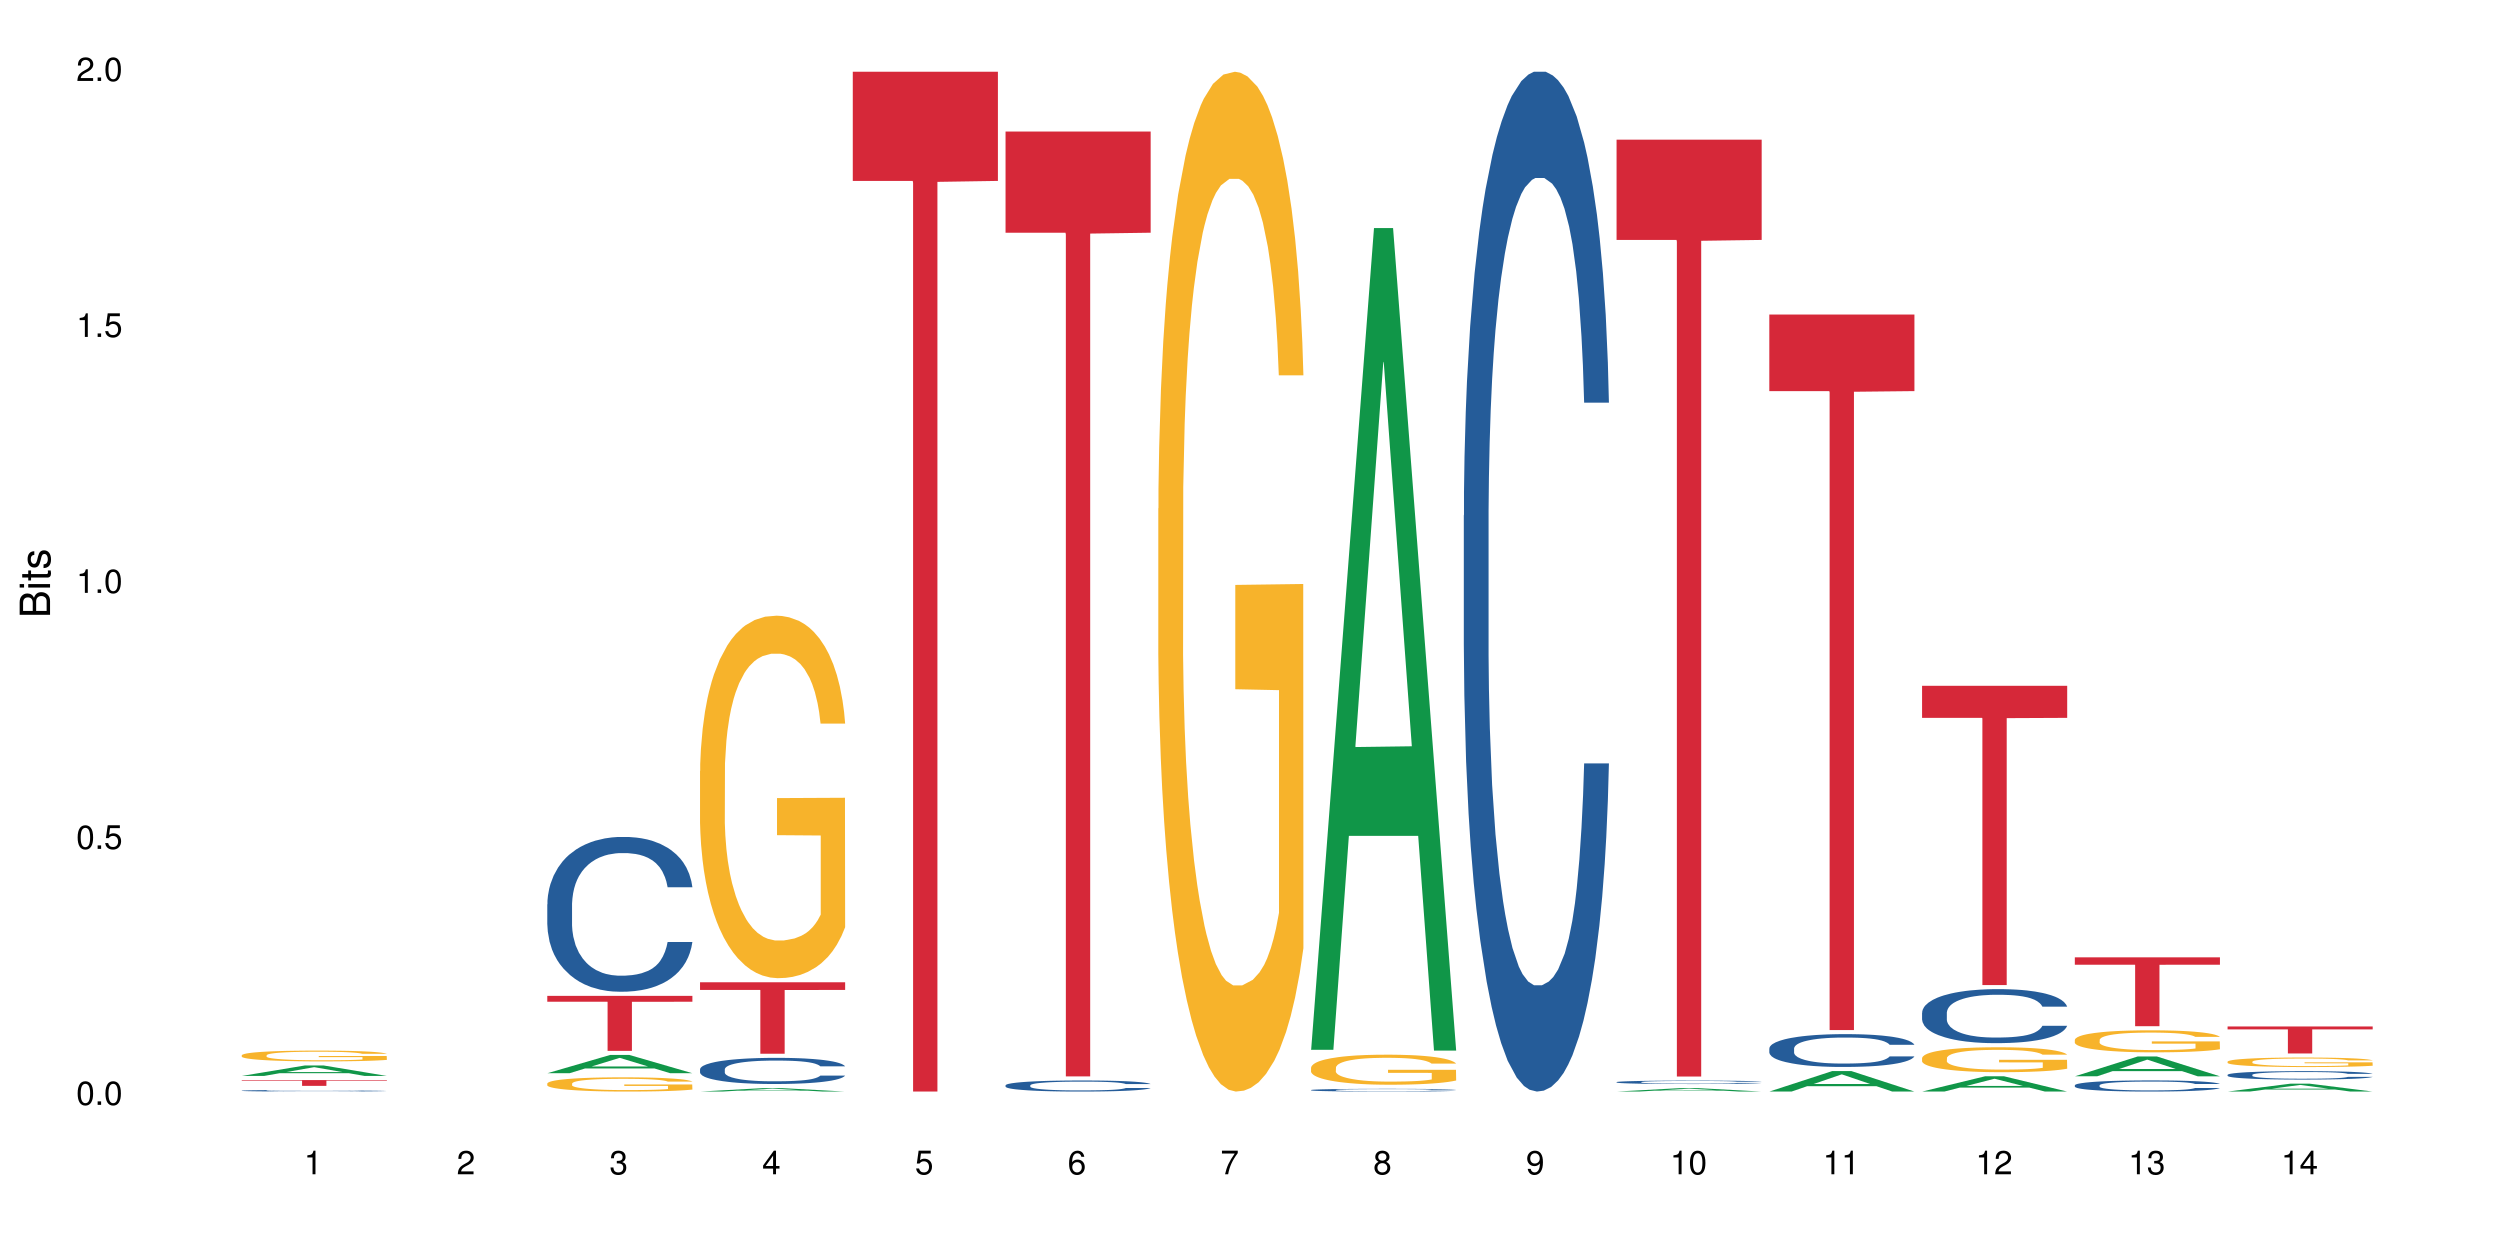 <?xml version="1.0" encoding="UTF-8"?>
<svg xmlns="http://www.w3.org/2000/svg" xmlns:xlink="http://www.w3.org/1999/xlink" width="720pt" height="360pt" viewBox="0 0 720 360" version="1.1">
<defs>
<g>
<symbol overflow="visible" id="glyph0-0">
<path style="stroke:none;" d=""/>
</symbol>
<symbol overflow="visible" id="glyph0-1">
<path style="stroke:none;" d="M 2.641 -6.797 C 2 -6.797 1.422 -6.531 1.078 -6.047 C 0.641 -5.453 0.406 -4.547 0.406 -3.297 C 0.406 -1 1.188 0.219 2.641 0.219 C 4.078 0.219 4.859 -1 4.859 -3.234 C 4.859 -4.562 4.656 -5.438 4.203 -6.047 C 3.844 -6.531 3.281 -6.797 2.641 -6.797 Z M 2.641 -6.047 C 3.547 -6.047 4 -5.125 4 -3.312 C 4 -1.375 3.562 -0.484 2.625 -0.484 C 1.734 -0.484 1.281 -1.422 1.281 -3.281 C 1.281 -5.141 1.734 -6.047 2.641 -6.047 Z M 2.641 -6.047 "/>
</symbol>
<symbol overflow="visible" id="glyph0-2">
<path style="stroke:none;" d="M 1.828 -1 L 0.828 -1 L 0.828 0 L 1.828 0 Z M 1.828 -1 "/>
</symbol>
<symbol overflow="visible" id="glyph0-3">
<path style="stroke:none;" d="M 4.562 -6.797 L 1.062 -6.797 L 0.547 -3.094 L 1.328 -3.094 C 1.719 -3.562 2.047 -3.734 2.578 -3.734 C 3.484 -3.734 4.062 -3.109 4.062 -2.094 C 4.062 -1.125 3.484 -0.531 2.578 -0.531 C 1.828 -0.531 1.375 -0.906 1.188 -1.672 L 0.328 -1.672 C 0.453 -1.109 0.547 -0.844 0.75 -0.594 C 1.125 -0.078 1.828 0.219 2.594 0.219 C 3.969 0.219 4.922 -0.781 4.922 -2.219 C 4.922 -3.562 4.031 -4.484 2.719 -4.484 C 2.25 -4.484 1.859 -4.359 1.469 -4.062 L 1.734 -5.969 L 4.562 -5.969 Z M 4.562 -6.797 "/>
</symbol>
<symbol overflow="visible" id="glyph0-4">
<path style="stroke:none;" d="M 2.484 -4.844 L 2.484 0 L 3.328 0 L 3.328 -6.797 L 2.766 -6.797 C 2.469 -5.75 2.281 -5.609 0.984 -5.453 L 0.984 -4.844 Z M 2.484 -4.844 "/>
</symbol>
<symbol overflow="visible" id="glyph0-5">
<path style="stroke:none;" d="M 4.859 -0.828 L 1.281 -0.828 C 1.359 -1.391 1.672 -1.75 2.5 -2.234 L 3.469 -2.75 C 4.406 -3.266 4.906 -3.969 4.906 -4.812 C 4.906 -5.375 4.672 -5.906 4.266 -6.266 C 3.859 -6.625 3.375 -6.797 2.719 -6.797 C 1.859 -6.797 1.219 -6.5 0.844 -5.922 C 0.609 -5.562 0.5 -5.125 0.484 -4.438 L 1.328 -4.438 C 1.359 -4.906 1.406 -5.188 1.531 -5.406 C 1.75 -5.812 2.188 -6.062 2.703 -6.062 C 3.469 -6.062 4.031 -5.516 4.031 -4.781 C 4.031 -4.25 3.719 -3.797 3.125 -3.438 L 2.234 -2.938 C 0.812 -2.141 0.406 -1.5 0.328 0 L 4.859 0 Z M 4.859 -0.828 "/>
</symbol>
<symbol overflow="visible" id="glyph0-6">
<path style="stroke:none;" d="M 2.125 -3.125 L 2.578 -3.125 C 3.516 -3.125 3.984 -2.703 3.984 -1.891 C 3.984 -1.031 3.469 -0.531 2.578 -0.531 C 1.656 -0.531 1.203 -0.984 1.156 -1.969 L 0.312 -1.969 C 0.344 -1.422 0.438 -1.078 0.609 -0.766 C 0.953 -0.109 1.625 0.219 2.547 0.219 C 3.953 0.219 4.859 -0.609 4.859 -1.906 C 4.859 -2.766 4.516 -3.25 3.703 -3.516 C 4.344 -3.766 4.656 -4.25 4.656 -4.938 C 4.656 -6.109 3.875 -6.797 2.578 -6.797 C 1.203 -6.797 0.484 -6.047 0.453 -4.609 L 1.297 -4.609 C 1.312 -5.016 1.344 -5.25 1.453 -5.453 C 1.641 -5.828 2.062 -6.062 2.594 -6.062 C 3.344 -6.062 3.797 -5.625 3.797 -4.906 C 3.797 -4.422 3.609 -4.141 3.25 -3.984 C 3.016 -3.891 2.719 -3.844 2.125 -3.844 Z M 2.125 -3.125 "/>
</symbol>
<symbol overflow="visible" id="glyph0-7">
<path style="stroke:none;" d="M 3.141 -1.625 L 3.141 0 L 3.984 0 L 3.984 -1.625 L 4.984 -1.625 L 4.984 -2.391 L 3.984 -2.391 L 3.984 -6.797 L 3.359 -6.797 L 0.266 -2.516 L 0.266 -1.625 Z M 3.141 -2.391 L 1 -2.391 L 3.141 -5.359 Z M 3.141 -2.391 "/>
</symbol>
<symbol overflow="visible" id="glyph0-8">
<path style="stroke:none;" d="M 4.781 -5.031 C 4.609 -6.141 3.891 -6.797 2.844 -6.797 C 2.094 -6.797 1.422 -6.438 1.031 -5.828 C 0.609 -5.172 0.406 -4.344 0.406 -3.094 C 0.406 -1.953 0.578 -1.234 0.984 -0.625 C 1.359 -0.078 1.953 0.219 2.703 0.219 C 3.984 0.219 4.922 -0.734 4.922 -2.078 C 4.922 -3.344 4.062 -4.234 2.844 -4.234 C 2.172 -4.234 1.641 -3.969 1.281 -3.469 C 1.281 -5.125 1.828 -6.047 2.797 -6.047 C 3.391 -6.047 3.797 -5.672 3.938 -5.031 Z M 2.734 -3.484 C 3.547 -3.484 4.062 -2.922 4.062 -2 C 4.062 -1.156 3.484 -0.531 2.703 -0.531 C 1.922 -0.531 1.328 -1.188 1.328 -2.047 C 1.328 -2.891 1.906 -3.484 2.734 -3.484 Z M 2.734 -3.484 "/>
</symbol>
<symbol overflow="visible" id="glyph0-9">
<path style="stroke:none;" d="M 4.984 -6.797 L 0.438 -6.797 L 0.438 -5.969 L 4.109 -5.969 C 2.5 -3.656 1.828 -2.234 1.328 0 L 2.219 0 C 2.594 -2.172 3.453 -4.047 4.984 -6.094 Z M 4.984 -6.797 "/>
</symbol>
<symbol overflow="visible" id="glyph0-10">
<path style="stroke:none;" d="M 3.75 -3.578 C 4.453 -4 4.688 -4.344 4.688 -4.984 C 4.688 -6.047 3.844 -6.797 2.641 -6.797 C 1.438 -6.797 0.594 -6.047 0.594 -4.984 C 0.594 -4.359 0.828 -4.016 1.516 -3.578 C 0.734 -3.203 0.359 -2.641 0.359 -1.891 C 0.359 -0.641 1.297 0.219 2.641 0.219 C 3.984 0.219 4.922 -0.641 4.922 -1.875 C 4.922 -2.641 4.531 -3.203 3.75 -3.578 Z M 2.641 -6.047 C 3.359 -6.047 3.812 -5.625 3.812 -4.969 C 3.812 -4.344 3.344 -3.922 2.641 -3.922 C 1.922 -3.922 1.453 -4.344 1.453 -4.984 C 1.453 -5.625 1.922 -6.047 2.641 -6.047 Z M 2.641 -3.203 C 3.484 -3.203 4.062 -2.672 4.062 -1.875 C 4.062 -1.062 3.484 -0.531 2.625 -0.531 C 1.797 -0.531 1.219 -1.078 1.219 -1.875 C 1.219 -2.672 1.797 -3.203 2.641 -3.203 Z M 2.641 -3.203 "/>
</symbol>
<symbol overflow="visible" id="glyph0-11">
<path style="stroke:none;" d="M 0.516 -1.547 C 0.672 -0.438 1.406 0.219 2.438 0.219 C 3.188 0.219 3.859 -0.141 4.266 -0.75 C 4.688 -1.406 4.891 -2.25 4.891 -3.484 C 4.891 -4.625 4.703 -5.359 4.312 -5.953 C 3.938 -6.5 3.344 -6.797 2.594 -6.797 C 1.297 -6.797 0.359 -5.844 0.359 -4.516 C 0.359 -3.25 1.234 -2.344 2.453 -2.344 C 3.094 -2.344 3.562 -2.578 4.016 -3.109 C 4 -1.453 3.469 -0.531 2.5 -0.531 C 1.906 -0.531 1.484 -0.906 1.359 -1.547 Z M 2.578 -6.062 C 3.375 -6.062 3.969 -5.406 3.969 -4.531 C 3.969 -3.688 3.375 -3.094 2.547 -3.094 C 1.734 -3.094 1.234 -3.672 1.234 -4.578 C 1.234 -5.438 1.797 -6.062 2.578 -6.062 Z M 2.578 -6.062 "/>
</symbol>
<symbol overflow="visible" id="glyph1-0">
<path style="stroke:none;" d=""/>
</symbol>
<symbol overflow="visible" id="glyph1-1">
<path style="stroke:none;" d="M 0 -0.953 L 0 -4.891 C 0 -5.719 -0.234 -6.344 -0.734 -6.797 C -1.188 -7.234 -1.812 -7.469 -2.5 -7.469 C -3.547 -7.469 -4.188 -7 -4.625 -5.875 C -4.984 -6.672 -5.641 -7.094 -6.531 -7.094 C -7.156 -7.094 -7.734 -6.859 -8.141 -6.391 C -8.562 -5.938 -8.75 -5.344 -8.75 -4.5 L -8.75 -0.953 Z M -4.984 -2.062 L -7.766 -2.062 L -7.766 -4.219 C -7.766 -4.844 -7.688 -5.203 -7.453 -5.5 C -7.219 -5.812 -6.859 -5.969 -6.375 -5.969 C -5.906 -5.969 -5.531 -5.812 -5.297 -5.5 C -5.062 -5.203 -4.984 -4.844 -4.984 -4.219 Z M -0.984 -2.062 L -4 -2.062 L -4 -4.781 C -4 -5.328 -3.859 -5.688 -3.578 -5.953 C -3.297 -6.219 -2.922 -6.359 -2.484 -6.359 C -2.062 -6.359 -1.688 -6.219 -1.406 -5.953 C -1.109 -5.688 -0.984 -5.328 -0.984 -4.781 Z M -0.984 -2.062 "/>
</symbol>
<symbol overflow="visible" id="glyph1-2">
<path style="stroke:none;" d="M -6.281 -1.797 L -6.281 -0.797 L 0 -0.797 L 0 -1.797 Z M -8.75 -1.797 L -8.75 -0.797 L -7.484 -0.797 L -7.484 -1.797 Z M -8.75 -1.797 "/>
</symbol>
<symbol overflow="visible" id="glyph1-3">
<path style="stroke:none;" d="M -6.281 -3.047 L -6.281 -2.016 L -8.016 -2.016 L -8.016 -1.016 L -6.281 -1.016 L -6.281 -0.172 L -5.469 -0.172 L -5.469 -1.016 L -0.719 -1.016 C -0.078 -1.016 0.281 -1.453 0.281 -2.234 C 0.281 -2.469 0.25 -2.719 0.188 -3.047 L -0.641 -3.047 C -0.609 -2.922 -0.594 -2.766 -0.594 -2.562 C -0.594 -2.141 -0.719 -2.016 -1.156 -2.016 L -5.469 -2.016 L -5.469 -3.047 Z M -6.281 -3.047 "/>
</symbol>
<symbol overflow="visible" id="glyph1-4">
<path style="stroke:none;" d="M -4.531 -5.25 C -5.766 -5.25 -6.469 -4.422 -6.469 -2.969 C -6.469 -1.516 -5.719 -0.562 -4.547 -0.562 C -3.562 -0.562 -3.094 -1.062 -2.734 -2.562 L -2.516 -3.484 C -2.344 -4.188 -2.094 -4.469 -1.625 -4.469 C -1.047 -4.469 -0.641 -3.875 -0.641 -3 C -0.641 -2.453 -0.797 -2 -1.062 -1.75 C -1.25 -1.594 -1.422 -1.531 -1.875 -1.469 L -1.875 -0.406 C -0.422 -0.453 0.281 -1.266 0.281 -2.922 C 0.281 -4.5 -0.5 -5.516 -1.719 -5.516 C -2.656 -5.516 -3.172 -4.984 -3.469 -3.734 L -3.703 -2.766 C -3.891 -1.953 -4.156 -1.609 -4.594 -1.609 C -5.172 -1.609 -5.547 -2.125 -5.547 -2.938 C -5.547 -3.75 -5.203 -4.172 -4.531 -4.203 Z M -4.531 -5.25 "/>
</symbol>
</g>
</defs>
<g id="surface122166">
<rect x="0" y="0" width="720" height="360" style="fill:rgb(100%,100%,100%);fill-opacity:1;stroke:none;"/>
<path style=" stroke:none;fill-rule:nonzero;fill:rgb(6.275%,58.824%,28.235%);fill-opacity:1;" d="M 69.629 309.871 L 69.676 309.867 L 87.758 306.863 L 93.25 306.863 L 111.422 309.875 L 105.039 309.875 L 100.484 309.086 L 80.523 309.086 L 76.059 309.871 L 69.629 309.871 L 82.445 308.762 L 98.652 308.762 L 90.57 307.355 L 90.48 307.352 L 90.391 307.359 L 82.398 308.762 L 82.445 308.762 Z M 69.629 309.871 "/>
<path style=" stroke:none;fill-rule:nonzero;fill:rgb(14.51%,36.078%,60%);fill-opacity:1;" d="M 69.629 314.113 L 69.68 314.113 L 69.68 314.102 L 69.832 314.086 L 70.191 314.066 L 70.547 314.055 L 71.465 314.027 L 72.738 314.004 L 74.062 313.988 L 75.031 313.977 L 75.898 313.969 L 77.887 313.953 L 79.16 313.945 L 80.535 313.938 L 82.219 313.93 L 83.441 313.926 L 86.195 313.918 L 88.234 313.918 L 89.812 313.914 L 93.227 313.914 L 95.266 313.918 L 96.746 313.918 L 98.375 313.922 L 99.75 313.926 L 102.148 313.934 L 104.289 313.945 L 105.258 313.953 L 106.785 313.965 L 107.957 313.98 L 108.773 313.988 L 109.691 314.004 L 110.504 314.023 L 111.117 314.047 L 111.422 314.062 L 104.289 314.062 L 103.93 314.047 L 103.523 314.035 L 102.758 314.016 L 101.992 314.004 L 100.922 313.992 L 99.957 313.984 L 98.629 313.977 L 97.457 313.973 L 96.234 313.969 L 95.062 313.965 L 92.82 313.961 L 90.219 313.961 L 89.254 313.965 L 87.266 313.965 L 86.195 313.969 L 84.664 313.977 L 83.594 313.98 L 82.32 313.988 L 81.453 313.996 L 80.383 314.008 L 79.617 314.016 L 78.754 314.031 L 78.242 314.039 L 77.785 314.051 L 77.375 314.066 L 77.07 314.082 L 76.867 314.098 L 76.766 314.109 L 76.766 314.176 L 76.867 314.191 L 77.121 314.207 L 77.785 314.234 L 78.754 314.254 L 79.875 314.273 L 80.945 314.285 L 81.555 314.293 L 82.371 314.297 L 83.645 314.305 L 85.48 314.316 L 86.551 314.316 L 88.184 314.32 L 89.863 314.324 L 92.105 314.324 L 94.094 314.32 L 95.418 314.32 L 96.797 314.316 L 98.68 314.309 L 99.852 314.301 L 100.871 314.293 L 101.637 314.285 L 102.148 314.281 L 102.91 314.266 L 103.523 314.254 L 103.98 314.238 L 104.289 314.223 L 111.422 314.223 L 111.117 314.242 L 110.66 314.258 L 110.199 314.27 L 109.484 314.285 L 108.672 314.297 L 107.5 314.312 L 106.531 314.32 L 105.258 314.332 L 104.082 314.34 L 102.809 314.348 L 100.922 314.355 L 99.699 314.359 L 98.375 314.363 L 96.797 314.367 L 94.809 314.367 L 92.668 314.371 L 88.539 314.371 L 86.957 314.367 L 84.867 314.363 L 82.27 314.355 L 80.383 314.348 L 78.906 314.34 L 77.633 314.332 L 76.203 314.32 L 74.371 314.305 L 73.25 314.289 L 72.484 314.277 L 71.617 314.262 L 71.004 314.246 L 70.293 314.223 L 69.781 314.195 L 69.629 314.172 Z M 69.629 314.113 "/>
<path style=" stroke:none;fill-rule:nonzero;fill:rgb(96.863%,70.196%,16.863%);fill-opacity:1;" d="M 69.629 303.902 L 69.68 303.902 L 69.68 303.844 L 69.883 303.715 L 70.395 303.539 L 71.055 303.395 L 71.77 303.281 L 72.23 303.223 L 72.992 303.137 L 73.656 303.074 L 75.336 302.945 L 77.477 302.828 L 78.652 302.773 L 79.977 302.727 L 81.863 302.672 L 82.727 302.652 L 85.379 302.609 L 88.387 302.578 L 91.699 302.57 L 93.227 302.574 L 95.316 302.586 L 98.172 302.617 L 99.801 302.645 L 101.078 302.672 L 102.402 302.711 L 104.031 302.766 L 105.562 302.836 L 106.785 302.902 L 108.008 302.988 L 109.027 303.078 L 109.895 303.18 L 110.66 303.297 L 111.117 303.398 L 111.422 303.496 L 104.34 303.496 L 103.93 303.398 L 103.473 303.32 L 102.707 303.227 L 101.941 303.16 L 101.18 303.105 L 99.75 303.031 L 98.527 302.984 L 97 302.945 L 95.52 302.922 L 93.84 302.902 L 92.82 302.898 L 90.117 302.898 L 87.672 302.918 L 86.246 302.941 L 85.227 302.965 L 83.797 303.004 L 82.934 303.039 L 82.422 303.062 L 80.895 303.152 L 79.875 303.23 L 79.312 303.285 L 78.602 303.371 L 78.09 303.445 L 77.531 303.559 L 77.223 303.645 L 76.816 303.84 L 76.766 304.352 L 76.918 304.457 L 77.223 304.574 L 77.633 304.676 L 78.242 304.785 L 78.855 304.867 L 79.926 304.977 L 80.844 305.051 L 81.555 305.102 L 82.934 305.176 L 83.492 305.203 L 84.816 305.254 L 86.195 305.293 L 87.875 305.328 L 89.148 305.344 L 91.188 305.359 L 93.789 305.359 L 96.848 305.344 L 98.781 305.32 L 100.109 305.297 L 100.977 305.277 L 102.047 305.246 L 102.809 305.219 L 103.523 305.188 L 104.391 305.137 L 104.391 304.457 L 91.801 304.457 L 91.801 304.137 L 111.371 304.133 L 111.422 305.246 L 110.352 305.324 L 109.027 305.395 L 107.754 305.453 L 106.43 305.5 L 104.543 305.555 L 103.012 305.59 L 100.668 305.629 L 98.527 305.656 L 96.285 305.672 L 94.297 305.68 L 91.953 305.684 L 89.863 305.68 L 87.621 305.66 L 85.836 305.637 L 84.207 305.609 L 82.574 305.574 L 80.535 305.512 L 79.211 305.465 L 77.836 305.406 L 76.461 305.332 L 75.234 305.258 L 74.422 305.199 L 73.605 305.129 L 72.738 305.043 L 71.922 304.945 L 71.312 304.859 L 70.75 304.758 L 70.344 304.664 L 69.934 304.539 L 69.73 304.434 L 69.629 304.348 Z M 69.629 303.902 "/>
<path style=" stroke:none;fill-rule:nonzero;fill:rgb(83.922%,15.686%,22.353%);fill-opacity:1;" d="M 69.629 311.055 L 111.422 311.055 L 111.422 311.234 L 94.004 311.234 L 94.004 312.734 L 86.996 312.734 L 86.996 311.238 L 86.895 311.234 L 69.629 311.234 Z M 69.629 311.055 "/>
<path style=" stroke:none;fill-rule:nonzero;fill:rgb(6.275%,58.824%,28.235%);fill-opacity:1;" d="M 157.617 309.086 L 157.66 309.082 L 175.746 303.82 L 181.238 303.82 L 199.41 309.09 L 193.023 309.09 L 188.469 307.715 L 168.512 307.715 L 164.047 309.086 L 157.617 309.086 L 170.43 307.145 L 186.641 307.141 L 178.559 304.68 L 178.469 304.676 L 178.379 304.691 L 170.387 307.141 L 170.43 307.145 Z M 157.617 309.086 "/>
<path style=" stroke:none;fill-rule:nonzero;fill:rgb(14.51%,36.078%,60%);fill-opacity:1;" d="M 157.617 260.453 L 157.668 260.41 L 157.668 259.434 L 157.82 257.887 L 158.176 255.93 L 158.535 254.586 L 159.449 252.18 L 160.727 249.859 L 162.051 248.066 L 163.02 247.008 L 163.887 246.191 L 165.871 244.684 L 167.148 243.91 L 168.523 243.219 L 170.207 242.527 L 171.43 242.117 L 174.18 241.465 L 176.219 241.18 L 177.801 241.059 L 181.215 241.059 L 183.254 241.223 L 184.73 241.426 L 186.363 241.75 L 187.738 242.117 L 190.133 243.016 L 192.273 244.156 L 193.242 244.809 L 194.773 246.07 L 195.945 247.293 L 196.758 248.352 L 197.676 249.859 L 198.492 251.691 L 199.105 253.77 L 199.41 255.523 L 192.273 255.523 L 191.918 253.891 L 191.512 252.629 L 190.746 250.957 L 189.98 249.777 L 188.91 248.598 L 187.941 247.82 L 186.617 247.047 L 185.445 246.559 L 184.223 246.191 L 183.051 245.949 L 180.805 245.703 L 178.207 245.703 L 177.238 245.785 L 175.25 246.109 L 174.18 246.395 L 172.652 246.965 L 171.582 247.496 L 170.309 248.312 L 169.441 249.004 L 168.371 250.062 L 167.605 251 L 166.738 252.344 L 166.23 253.363 L 165.77 254.504 L 165.363 255.848 L 165.059 257.273 L 164.855 258.781 L 164.75 260.246 L 164.75 266.562 L 164.855 268.031 L 165.109 269.742 L 165.77 272.227 L 166.738 274.387 L 167.859 276.098 L 168.93 277.32 L 169.543 277.891 L 170.359 278.539 L 171.633 279.355 L 173.469 280.172 L 174.539 280.496 L 176.168 280.824 L 177.852 280.984 L 180.094 280.984 L 182.082 280.824 L 183.406 280.617 L 184.781 280.293 L 186.668 279.602 L 187.84 278.949 L 188.859 278.176 L 189.625 277.398 L 190.133 276.75 L 190.898 275.484 L 191.512 274.102 L 191.969 272.676 L 192.273 271.289 L 199.41 271.289 L 199.105 272.918 L 198.645 274.508 L 198.188 275.688 L 197.473 277.113 L 196.656 278.379 L 195.484 279.805 L 194.516 280.742 L 193.242 281.758 L 192.07 282.535 L 190.797 283.227 L 188.91 284.039 L 187.688 284.449 L 186.363 284.816 L 184.781 285.141 L 182.793 285.426 L 180.652 285.59 L 178.664 285.629 L 176.523 285.547 L 174.945 285.387 L 172.855 285.02 L 170.258 284.285 L 168.371 283.512 L 166.891 282.738 L 165.617 281.922 L 164.191 280.824 L 162.355 279.031 L 161.234 277.645 L 160.469 276.504 L 159.605 274.914 L 158.992 273.488 L 158.277 271.207 L 157.77 268.316 L 157.617 266.074 Z M 157.617 260.453 "/>
<path style=" stroke:none;fill-rule:nonzero;fill:rgb(96.863%,70.196%,16.863%);fill-opacity:1;" d="M 157.617 312.027 L 157.668 312.023 L 157.668 311.949 L 157.871 311.781 L 158.379 311.547 L 159.043 311.355 L 159.758 311.207 L 160.215 311.129 L 160.98 311.016 L 161.641 310.934 L 163.324 310.766 L 165.465 310.609 L 166.637 310.539 L 167.961 310.477 L 169.848 310.406 L 170.715 310.379 L 173.363 310.32 L 176.371 310.281 L 179.684 310.27 L 181.215 310.273 L 183.305 310.289 L 186.156 310.332 L 187.789 310.367 L 189.062 310.406 L 190.387 310.453 L 192.02 310.531 L 193.547 310.621 L 194.773 310.711 L 195.996 310.82 L 197.016 310.941 L 197.879 311.074 L 198.645 311.23 L 199.105 311.359 L 199.41 311.492 L 192.324 311.492 L 191.918 311.359 L 191.457 311.258 L 190.695 311.137 L 189.93 311.047 L 189.164 310.977 L 187.738 310.879 L 186.516 310.816 L 184.984 310.766 L 183.508 310.73 L 181.824 310.711 L 180.805 310.703 L 178.105 310.703 L 175.66 310.727 L 174.23 310.758 L 173.211 310.789 L 171.785 310.844 L 170.918 310.891 L 170.41 310.918 L 168.879 311.035 L 167.859 311.141 L 167.301 311.211 L 166.586 311.324 L 166.078 311.426 L 165.516 311.574 L 165.211 311.688 L 164.801 311.941 L 164.75 312.613 L 164.906 312.758 L 165.211 312.91 L 165.617 313.047 L 166.23 313.188 L 166.84 313.297 L 167.91 313.441 L 168.828 313.539 L 169.543 313.602 L 170.918 313.703 L 171.48 313.738 L 172.805 313.805 L 174.18 313.859 L 175.863 313.902 L 177.137 313.926 L 179.176 313.945 L 181.773 313.945 L 184.832 313.922 L 186.77 313.891 L 188.094 313.863 L 188.961 313.836 L 190.031 313.793 L 190.797 313.758 L 191.512 313.715 L 192.375 313.652 L 192.375 312.758 L 179.789 312.754 L 179.789 312.336 L 199.359 312.332 L 199.41 313.793 L 198.34 313.895 L 197.016 313.992 L 195.738 314.066 L 194.414 314.133 L 192.527 314.203 L 191 314.246 L 188.656 314.301 L 186.516 314.332 L 184.273 314.355 L 182.285 314.367 L 179.941 314.371 L 177.852 314.363 L 175.609 314.34 L 173.824 314.312 L 172.191 314.273 L 170.562 314.227 L 168.523 314.145 L 167.199 314.082 L 165.82 314.004 L 164.445 313.91 L 163.223 313.809 L 162.406 313.73 L 161.59 313.641 L 160.727 313.527 L 159.91 313.402 L 159.297 313.285 L 158.738 313.152 L 158.328 313.031 L 157.922 312.863 L 157.719 312.727 L 157.617 312.609 Z M 157.617 312.027 "/>
<path style=" stroke:none;fill-rule:nonzero;fill:rgb(83.922%,15.686%,22.353%);fill-opacity:1;" d="M 157.617 286.809 L 199.41 286.809 L 199.41 288.504 L 181.992 288.52 L 181.992 302.641 L 174.984 302.641 L 174.984 288.535 L 174.883 288.504 L 157.617 288.504 Z M 157.617 286.809 "/>
<path style=" stroke:none;fill-rule:nonzero;fill:rgb(6.275%,58.824%,28.235%);fill-opacity:1;" d="M 201.609 314.371 L 201.652 314.367 L 219.738 313.375 L 225.23 313.375 L 243.402 314.371 L 237.02 314.371 L 232.465 314.109 L 212.504 314.109 L 208.039 314.371 L 201.609 314.371 L 214.426 314.004 L 230.633 314 L 222.551 313.535 L 222.461 313.535 L 222.371 313.539 L 214.379 314 L 214.426 314.004 Z M 201.609 314.371 "/>
<path style=" stroke:none;fill-rule:nonzero;fill:rgb(14.51%,36.078%,60%);fill-opacity:1;" d="M 201.609 307.941 L 201.66 307.934 L 201.66 307.77 L 201.812 307.508 L 202.172 307.176 L 202.527 306.949 L 203.445 306.543 L 204.719 306.152 L 206.043 305.848 L 207.012 305.672 L 207.879 305.531 L 209.867 305.277 L 211.141 305.148 L 212.516 305.031 L 214.199 304.914 L 215.422 304.844 L 218.176 304.734 L 220.211 304.688 L 221.793 304.664 L 225.207 304.664 L 227.246 304.691 L 228.723 304.727 L 230.355 304.781 L 231.73 304.844 L 234.129 304.996 L 236.27 305.188 L 237.234 305.297 L 238.766 305.512 L 239.938 305.719 L 240.754 305.898 L 241.672 306.152 L 242.484 306.461 L 243.098 306.812 L 243.402 307.109 L 236.27 307.109 L 235.91 306.832 L 235.504 306.621 L 234.738 306.336 L 233.973 306.137 L 232.902 305.938 L 231.934 305.809 L 230.609 305.676 L 229.438 305.594 L 228.215 305.531 L 227.043 305.492 L 224.801 305.449 L 222.199 305.449 L 221.23 305.465 L 219.246 305.52 L 218.176 305.566 L 216.645 305.664 L 215.574 305.754 L 214.301 305.891 L 213.434 306.008 L 212.363 306.188 L 211.598 306.344 L 210.734 306.57 L 210.223 306.742 L 209.766 306.938 L 209.355 307.164 L 209.051 307.406 L 208.848 307.66 L 208.746 307.906 L 208.746 308.973 L 208.848 309.223 L 209.102 309.512 L 209.766 309.93 L 210.734 310.293 L 211.855 310.582 L 212.926 310.789 L 213.535 310.887 L 214.352 310.996 L 215.625 311.133 L 217.461 311.273 L 218.531 311.328 L 220.16 311.383 L 221.844 311.41 L 224.086 311.41 L 226.074 311.383 L 227.398 311.348 L 228.777 311.293 L 230.66 311.176 L 231.832 311.066 L 232.852 310.934 L 233.617 310.805 L 234.129 310.695 L 234.891 310.48 L 235.504 310.246 L 235.961 310.004 L 236.27 309.773 L 243.402 309.773 L 243.098 310.047 L 242.641 310.316 L 242.18 310.516 L 241.465 310.754 L 240.652 310.969 L 239.48 311.211 L 238.512 311.367 L 237.234 311.539 L 236.062 311.672 L 234.789 311.789 L 232.902 311.926 L 231.68 311.996 L 230.355 312.055 L 228.777 312.109 L 226.789 312.16 L 224.648 312.188 L 222.66 312.195 L 220.52 312.18 L 218.938 312.152 L 216.848 312.09 L 214.25 311.965 L 212.363 311.836 L 210.887 311.707 L 209.613 311.566 L 208.184 311.383 L 206.348 311.078 L 205.227 310.844 L 204.465 310.652 L 203.598 310.383 L 202.984 310.145 L 202.273 309.758 L 201.762 309.27 L 201.609 308.891 Z M 201.609 307.941 "/>
<path style=" stroke:none;fill-rule:nonzero;fill:rgb(96.863%,70.196%,16.863%);fill-opacity:1;" d="M 201.609 222.031 L 201.66 221.938 L 201.66 220.031 L 201.863 215.738 L 202.375 209.828 L 203.035 204.965 L 203.75 201.152 L 204.207 199.148 L 204.973 196.289 L 205.637 194.191 L 207.316 189.902 L 209.457 185.898 L 210.629 184.18 L 211.957 182.559 L 213.844 180.75 L 214.707 180.082 L 217.359 178.555 L 220.367 177.602 L 223.68 177.316 L 225.207 177.41 L 227.297 177.793 L 230.152 178.844 L 231.781 179.797 L 233.059 180.75 L 234.383 181.988 L 236.012 183.895 L 237.543 186.184 L 238.766 188.473 L 239.988 191.332 L 241.008 194.383 L 241.875 197.719 L 242.641 201.723 L 243.098 205.062 L 243.402 208.398 L 236.32 208.398 L 235.91 205.062 L 235.453 202.488 L 234.688 199.34 L 233.922 197.051 L 233.16 195.242 L 231.73 192.762 L 230.508 191.238 L 228.98 189.902 L 227.5 189.043 L 225.82 188.473 L 224.801 188.281 L 222.098 188.281 L 219.652 188.949 L 218.227 189.711 L 217.207 190.473 L 215.777 191.902 L 214.914 193.047 L 214.402 193.812 L 212.875 196.766 L 211.855 199.438 L 211.293 201.246 L 210.578 204.109 L 210.07 206.684 L 209.508 210.496 L 209.203 213.355 L 208.797 219.84 L 208.746 237 L 208.898 240.625 L 209.203 244.535 L 209.613 247.965 L 210.223 251.59 L 210.836 254.355 L 211.906 258.07 L 212.824 260.551 L 213.535 262.172 L 214.914 264.746 L 215.473 265.605 L 216.797 267.32 L 218.176 268.656 L 219.855 269.801 L 221.129 270.371 L 223.168 270.848 L 225.77 270.848 L 228.828 270.277 L 230.762 269.512 L 232.09 268.75 L 232.953 268.082 L 234.023 267.035 L 234.789 266.082 L 235.504 265.031 L 236.371 263.41 L 236.371 240.625 L 223.781 240.527 L 223.781 229.852 L 243.352 229.754 L 243.402 267.035 L 242.332 269.609 L 241.008 272.086 L 239.734 273.996 L 238.41 275.613 L 236.523 277.426 L 234.992 278.57 L 232.648 279.906 L 230.508 280.762 L 228.266 281.336 L 226.277 281.621 L 223.934 281.719 L 221.844 281.527 L 219.602 280.953 L 217.816 280.191 L 216.188 279.238 L 214.555 278 L 212.516 275.996 L 211.191 274.375 L 209.816 272.375 L 208.438 269.988 L 207.215 267.414 L 206.402 265.414 L 205.586 263.125 L 204.719 260.266 L 203.902 257.023 L 203.293 254.066 L 202.73 250.73 L 202.324 247.586 L 201.914 243.293 L 201.711 239.863 L 201.609 236.906 Z M 201.609 222.031 "/>
<path style=" stroke:none;fill-rule:nonzero;fill:rgb(83.922%,15.686%,22.353%);fill-opacity:1;" d="M 201.609 282.898 L 243.402 282.898 L 243.402 285.102 L 225.984 285.121 L 225.984 303.484 L 218.977 303.484 L 218.977 285.141 L 218.875 285.102 L 201.609 285.102 Z M 201.609 282.898 "/>
<path style=" stroke:none;fill-rule:nonzero;fill:rgb(83.922%,15.686%,22.353%);fill-opacity:1;" d="M 245.602 20.664 L 287.398 20.664 L 287.398 52.102 L 269.977 52.379 L 269.977 314.371 L 262.969 314.371 L 262.969 52.652 L 262.867 52.102 L 245.602 52.102 Z M 245.602 20.664 "/>
<path style=" stroke:none;fill-rule:nonzero;fill:rgb(14.51%,36.078%,60%);fill-opacity:1;" d="M 289.598 312.566 L 289.648 312.562 L 289.648 312.492 L 289.801 312.383 L 290.156 312.242 L 290.516 312.148 L 291.43 311.973 L 292.707 311.809 L 294.031 311.68 L 295 311.605 L 295.867 311.547 L 297.852 311.438 L 299.129 311.383 L 300.504 311.332 L 302.184 311.281 L 303.41 311.254 L 306.16 311.207 L 308.199 311.188 L 309.781 311.176 L 313.195 311.176 L 315.234 311.188 L 316.711 311.203 L 318.344 311.227 L 319.719 311.254 L 322.113 311.316 L 324.254 311.398 L 325.223 311.445 L 326.75 311.535 L 327.926 311.625 L 328.738 311.699 L 329.656 311.809 L 330.473 311.938 L 331.086 312.09 L 331.391 312.215 L 324.254 312.215 L 323.898 312.098 L 323.488 312.008 L 322.727 311.887 L 321.961 311.801 L 320.891 311.719 L 319.922 311.664 L 318.598 311.605 L 317.426 311.57 L 316.203 311.547 L 315.027 311.527 L 312.785 311.512 L 310.188 311.512 L 309.219 311.516 L 307.23 311.539 L 306.16 311.559 L 304.633 311.602 L 303.562 311.641 L 302.289 311.695 L 301.422 311.746 L 300.352 311.824 L 299.586 311.891 L 298.719 311.984 L 298.211 312.059 L 297.75 312.141 L 297.344 312.238 L 297.039 312.34 L 296.832 312.445 L 296.73 312.551 L 296.73 313.004 L 296.832 313.109 L 297.09 313.23 L 297.75 313.41 L 298.719 313.566 L 299.84 313.688 L 300.91 313.773 L 301.523 313.816 L 302.34 313.863 L 303.613 313.922 L 305.449 313.98 L 306.52 314.004 L 308.148 314.027 L 309.832 314.039 L 312.074 314.039 L 314.062 314.027 L 315.387 314.012 L 316.762 313.988 L 318.648 313.938 L 319.82 313.891 L 320.84 313.836 L 321.605 313.781 L 322.113 313.734 L 322.879 313.645 L 323.488 313.543 L 323.949 313.441 L 324.254 313.344 L 331.391 313.344 L 331.086 313.461 L 330.625 313.574 L 330.168 313.66 L 329.453 313.762 L 328.637 313.852 L 327.465 313.953 L 326.496 314.02 L 325.223 314.094 L 324.051 314.148 L 322.777 314.199 L 320.891 314.258 L 319.668 314.285 L 318.344 314.312 L 316.762 314.336 L 314.773 314.355 L 312.633 314.367 L 310.645 314.371 L 308.504 314.363 L 306.926 314.352 L 304.836 314.328 L 302.234 314.273 L 300.352 314.219 L 298.871 314.164 L 297.598 314.105 L 296.172 314.027 L 294.336 313.898 L 293.215 313.797 L 292.449 313.719 L 291.586 313.602 L 290.973 313.5 L 290.258 313.336 L 289.75 313.129 L 289.598 312.969 Z M 289.598 312.566 "/>
<path style=" stroke:none;fill-rule:nonzero;fill:rgb(83.922%,15.686%,22.353%);fill-opacity:1;" d="M 289.598 37.891 L 331.391 37.891 L 331.391 67.02 L 313.973 67.273 L 313.973 310 L 306.965 310 L 306.965 67.531 L 306.863 67.02 L 289.598 67.02 Z M 289.598 37.891 "/>
<path style=" stroke:none;fill-rule:nonzero;fill:rgb(96.863%,70.196%,16.863%);fill-opacity:1;" d="M 333.59 146.461 L 333.641 146.191 L 333.641 140.828 L 333.844 128.758 L 334.355 112.129 L 335.016 98.449 L 335.73 87.719 L 336.188 82.086 L 336.953 74.039 L 337.617 68.141 L 339.297 56.07 L 341.438 44.805 L 342.609 39.977 L 343.938 35.414 L 345.82 30.32 L 346.688 28.441 L 349.34 24.148 L 352.348 21.469 L 355.66 20.664 L 357.188 20.93 L 359.277 22.004 L 362.133 24.953 L 363.762 27.637 L 365.035 30.32 L 366.363 33.805 L 367.992 39.172 L 369.523 45.609 L 370.746 52.047 L 371.969 60.094 L 372.988 68.676 L 373.855 78.062 L 374.617 89.328 L 375.078 98.715 L 375.383 108.105 L 368.297 108.105 L 367.891 98.715 L 367.434 91.477 L 366.668 82.625 L 365.902 76.188 L 365.141 71.09 L 363.711 64.117 L 362.488 59.824 L 360.961 56.07 L 359.48 53.656 L 357.801 52.047 L 356.781 51.508 L 354.078 51.508 L 351.633 53.387 L 350.207 55.531 L 349.188 57.68 L 347.758 61.703 L 346.891 64.922 L 346.383 67.066 L 344.855 75.383 L 343.836 82.891 L 343.273 87.988 L 342.559 96.035 L 342.051 103.277 L 341.488 114.004 L 341.184 122.051 L 340.777 140.293 L 340.727 188.574 L 340.879 198.766 L 341.184 209.762 L 341.59 219.418 L 342.203 229.609 L 342.816 237.391 L 343.887 247.852 L 344.801 254.824 L 345.516 259.383 L 346.891 266.625 L 347.453 269.039 L 348.777 273.867 L 350.152 277.625 L 351.836 280.844 L 353.109 282.453 L 355.148 283.793 L 357.75 283.793 L 360.805 282.184 L 362.742 280.039 L 364.07 277.891 L 364.934 276.016 L 366.004 273.062 L 366.77 270.383 L 367.484 267.43 L 368.352 262.871 L 368.352 198.766 L 355.762 198.496 L 355.762 168.457 L 375.332 168.188 L 375.383 273.062 L 374.312 280.305 L 372.988 287.281 L 371.715 292.645 L 370.387 297.203 L 368.504 302.301 L 366.973 305.52 L 364.629 309.273 L 362.488 311.688 L 360.246 313.297 L 358.258 314.102 L 355.914 314.371 L 353.824 313.836 L 351.582 312.227 L 349.797 310.078 L 348.168 307.398 L 346.535 303.91 L 344.496 298.277 L 343.172 293.719 L 341.797 288.086 L 340.418 281.379 L 339.195 274.137 L 338.379 268.504 L 337.566 262.066 L 336.699 254.02 L 335.883 244.898 L 335.273 236.586 L 334.711 227.195 L 334.305 218.344 L 333.895 206.277 L 333.691 196.621 L 333.59 188.305 Z M 333.59 146.461 "/>
<path style=" stroke:none;fill-rule:nonzero;fill:rgb(6.275%,58.824%,28.235%);fill-opacity:1;" d="M 377.582 302.344 L 377.629 302.121 L 395.711 65.676 L 401.203 65.676 L 419.375 302.566 L 412.992 302.566 L 408.438 240.73 L 388.477 240.73 L 384.012 302.344 L 377.582 302.344 L 390.398 215.148 L 406.605 214.926 L 398.523 104.379 L 398.434 104.156 L 398.348 104.824 L 390.352 214.926 L 390.398 215.148 Z M 377.582 302.344 "/>
<path style=" stroke:none;fill-rule:nonzero;fill:rgb(14.51%,36.078%,60%);fill-opacity:1;" d="M 377.582 313.926 L 377.633 313.926 L 377.633 313.906 L 377.785 313.879 L 378.145 313.844 L 378.5 313.82 L 379.418 313.781 L 380.691 313.738 L 382.016 313.707 L 382.984 313.688 L 383.852 313.672 L 385.84 313.648 L 387.113 313.633 L 388.488 313.621 L 390.172 313.609 L 391.395 313.602 L 394.148 313.59 L 396.188 313.586 L 397.766 313.582 L 401.18 313.582 L 403.219 313.586 L 404.699 313.59 L 406.328 313.594 L 407.703 313.602 L 410.102 313.617 L 412.242 313.637 L 413.211 313.648 L 414.738 313.672 L 415.91 313.691 L 416.727 313.711 L 417.645 313.738 L 418.461 313.77 L 419.07 313.809 L 419.375 313.84 L 412.242 313.84 L 411.883 313.809 L 411.477 313.789 L 410.711 313.758 L 409.949 313.738 L 408.879 313.715 L 407.91 313.703 L 406.582 313.688 L 405.41 313.68 L 404.188 313.672 L 403.016 313.668 L 400.773 313.664 L 398.176 313.664 L 397.207 313.668 L 395.219 313.672 L 394.148 313.676 L 392.617 313.688 L 391.547 313.695 L 390.273 313.711 L 389.406 313.723 L 388.336 313.742 L 387.574 313.758 L 386.707 313.781 L 386.195 313.801 L 385.738 313.82 L 385.332 313.844 L 385.023 313.871 L 384.82 313.895 L 384.719 313.922 L 384.719 314.035 L 384.82 314.059 L 385.074 314.09 L 385.738 314.133 L 386.707 314.172 L 387.828 314.203 L 388.898 314.223 L 389.508 314.234 L 390.324 314.246 L 391.598 314.258 L 393.434 314.273 L 394.504 314.281 L 396.137 314.285 L 397.816 314.289 L 400.059 314.289 L 402.047 314.285 L 403.371 314.281 L 404.75 314.277 L 406.633 314.266 L 407.809 314.254 L 408.828 314.238 L 409.59 314.227 L 410.102 314.215 L 410.863 314.191 L 411.477 314.168 L 411.934 314.141 L 412.242 314.117 L 419.375 314.117 L 419.07 314.145 L 418.613 314.176 L 418.152 314.195 L 417.441 314.219 L 416.625 314.242 L 415.453 314.27 L 414.484 314.285 L 413.211 314.301 L 412.039 314.316 L 410.762 314.328 L 408.879 314.344 L 407.652 314.352 L 406.328 314.355 L 404.75 314.363 L 402.762 314.367 L 400.621 314.371 L 396.492 314.371 L 394.914 314.367 L 392.824 314.359 L 390.223 314.348 L 388.336 314.332 L 386.859 314.32 L 385.586 314.305 L 384.156 314.285 L 382.324 314.254 L 381.203 314.23 L 380.438 314.211 L 379.57 314.18 L 378.961 314.156 L 378.246 314.117 L 377.734 314.066 L 377.582 314.023 Z M 377.582 313.926 "/>
<path style=" stroke:none;fill-rule:nonzero;fill:rgb(96.863%,70.196%,16.863%);fill-opacity:1;" d="M 377.582 307.453 L 377.633 307.445 L 377.633 307.289 L 377.836 306.93 L 378.348 306.441 L 379.012 306.039 L 379.723 305.723 L 380.184 305.555 L 380.945 305.32 L 381.609 305.145 L 383.293 304.789 L 385.434 304.457 L 386.605 304.312 L 387.93 304.18 L 389.816 304.031 L 390.684 303.973 L 393.332 303.848 L 396.34 303.77 L 399.652 303.746 L 401.18 303.754 L 403.27 303.785 L 406.125 303.871 L 407.758 303.949 L 409.031 304.031 L 410.355 304.133 L 411.988 304.289 L 413.516 304.48 L 414.738 304.672 L 415.961 304.906 L 416.98 305.16 L 417.848 305.438 L 418.613 305.77 L 419.07 306.047 L 419.375 306.324 L 412.293 306.324 L 411.883 306.047 L 411.426 305.832 L 410.66 305.57 L 409.898 305.383 L 409.133 305.23 L 407.703 305.027 L 406.48 304.898 L 404.953 304.789 L 403.477 304.719 L 401.793 304.672 L 400.773 304.656 L 398.07 304.656 L 395.625 304.711 L 394.199 304.773 L 393.18 304.836 L 391.754 304.953 L 390.887 305.051 L 390.375 305.113 L 388.848 305.359 L 387.828 305.578 L 387.266 305.73 L 386.555 305.969 L 386.043 306.18 L 385.484 306.496 L 385.176 306.734 L 384.77 307.273 L 384.719 308.695 L 384.871 308.996 L 385.176 309.32 L 385.586 309.605 L 386.195 309.906 L 386.809 310.133 L 387.879 310.441 L 388.797 310.648 L 389.508 310.781 L 390.887 310.996 L 391.445 311.066 L 392.77 311.211 L 394.148 311.32 L 395.828 311.414 L 397.105 311.461 L 399.141 311.5 L 401.742 311.5 L 404.801 311.453 L 406.738 311.391 L 408.062 311.328 L 408.93 311.273 L 410 311.184 L 410.762 311.105 L 411.477 311.02 L 412.344 310.887 L 412.344 308.996 L 399.754 308.988 L 399.754 308.102 L 419.324 308.094 L 419.375 311.184 L 418.305 311.398 L 416.98 311.605 L 415.707 311.762 L 414.383 311.898 L 412.496 312.047 L 410.969 312.141 L 408.621 312.254 L 406.48 312.324 L 404.238 312.371 L 402.25 312.395 L 399.906 312.402 L 397.816 312.387 L 395.574 312.34 L 393.789 312.277 L 392.16 312.199 L 390.527 312.094 L 388.488 311.93 L 387.164 311.793 L 385.789 311.629 L 384.414 311.43 L 383.191 311.219 L 382.375 311.051 L 381.559 310.859 L 380.691 310.625 L 379.875 310.355 L 379.266 310.109 L 378.703 309.832 L 378.297 309.574 L 377.891 309.215 L 377.684 308.934 L 377.582 308.688 Z M 377.582 307.453 "/>
<path style=" stroke:none;fill-rule:nonzero;fill:rgb(14.51%,36.078%,60%);fill-opacity:1;" d="M 421.578 148.457 L 421.629 148.188 L 421.629 141.742 L 421.781 131.543 L 422.137 118.656 L 422.492 109.797 L 423.41 93.957 L 424.684 78.652 L 426.012 66.84 L 426.98 59.859 L 427.844 54.492 L 429.832 44.559 L 431.105 39.457 L 432.484 34.891 L 434.164 30.328 L 435.391 27.645 L 438.141 23.348 L 440.18 21.469 L 441.758 20.664 L 445.176 20.664 L 447.215 21.738 L 448.691 23.078 L 450.324 25.227 L 451.699 27.645 L 454.094 33.551 L 456.234 41.066 L 457.203 45.363 L 458.73 53.684 L 459.906 61.738 L 460.719 68.719 L 461.637 78.652 L 462.453 90.734 L 463.062 104.426 L 463.371 115.969 L 456.234 115.969 L 455.879 105.23 L 455.469 96.91 L 454.707 85.902 L 453.941 78.117 L 452.871 70.332 L 451.902 65.23 L 450.578 60.129 L 449.406 56.906 L 448.184 54.492 L 447.008 52.879 L 444.766 51.27 L 442.168 51.27 L 441.199 51.805 L 439.211 53.953 L 438.141 55.832 L 436.613 59.59 L 435.543 63.082 L 434.266 68.449 L 433.402 73.016 L 432.332 79.996 L 431.566 86.172 L 430.699 95.031 L 430.191 101.742 L 429.73 109.258 L 429.324 118.117 L 429.02 127.516 L 428.812 137.449 L 428.711 147.113 L 428.711 188.727 L 428.812 198.391 L 429.07 209.668 L 429.73 226.043 L 430.699 240.273 L 431.82 251.547 L 432.891 259.602 L 433.504 263.359 L 434.32 267.656 L 435.594 273.027 L 437.426 278.395 L 438.496 280.543 L 440.129 282.691 L 441.812 283.766 L 444.055 283.766 L 446.043 282.691 L 447.367 281.348 L 448.742 279.199 L 450.629 274.637 L 451.801 270.34 L 452.82 265.242 L 453.586 260.141 L 454.094 255.844 L 454.859 247.52 L 455.469 238.395 L 455.93 228.996 L 456.234 219.867 L 463.371 219.867 L 463.062 230.609 L 462.605 241.078 L 462.148 248.863 L 461.434 258.262 L 460.617 266.582 L 459.445 275.98 L 458.477 282.152 L 457.203 288.867 L 456.031 293.969 L 454.758 298.531 L 452.871 303.898 L 451.648 306.586 L 450.324 309 L 448.742 311.148 L 446.754 313.027 L 444.613 314.102 L 442.625 314.371 L 440.484 313.832 L 438.906 312.762 L 436.816 310.344 L 434.215 305.512 L 432.332 300.41 L 430.852 295.309 L 429.578 289.941 L 428.152 282.691 L 426.316 270.879 L 425.195 261.75 L 424.43 254.234 L 423.562 243.762 L 422.953 234.367 L 422.238 219.332 L 421.73 200.27 L 421.578 185.504 Z M 421.578 148.457 "/>
<path style=" stroke:none;fill-rule:nonzero;fill:rgb(6.275%,58.824%,28.235%);fill-opacity:1;" d="M 465.57 314.371 L 465.613 314.367 L 483.699 313.383 L 489.191 313.383 L 507.363 314.371 L 500.977 314.371 L 496.426 314.113 L 476.465 314.113 L 472 314.371 L 465.57 314.371 L 478.383 314.008 L 494.594 314.004 L 486.512 313.543 L 486.422 313.543 L 486.332 313.547 L 478.34 314.004 L 478.383 314.008 Z M 465.57 314.371 "/>
<path style=" stroke:none;fill-rule:nonzero;fill:rgb(14.51%,36.078%,60%);fill-opacity:1;" d="M 465.57 311.645 L 465.621 311.645 L 465.621 311.621 L 465.773 311.586 L 466.129 311.543 L 466.488 311.516 L 467.406 311.461 L 468.68 311.41 L 470.004 311.371 L 470.973 311.348 L 471.84 311.328 L 473.828 311.293 L 475.102 311.277 L 476.477 311.262 L 478.16 311.246 L 479.383 311.238 L 482.133 311.223 L 484.172 311.219 L 485.754 311.215 L 489.168 311.215 L 491.207 311.219 L 492.684 311.223 L 494.316 311.23 L 495.691 311.238 L 498.086 311.258 L 500.227 311.281 L 501.195 311.297 L 502.727 311.324 L 503.898 311.352 L 504.715 311.375 L 505.629 311.41 L 506.445 311.449 L 507.059 311.496 L 507.363 311.535 L 500.227 311.535 L 499.871 311.5 L 499.465 311.473 L 498.699 311.434 L 497.934 311.406 L 496.863 311.383 L 495.895 311.363 L 494.57 311.348 L 493.398 311.336 L 492.176 311.328 L 491.004 311.324 L 488.762 311.316 L 486.16 311.316 L 485.191 311.32 L 483.203 311.328 L 482.133 311.332 L 480.605 311.344 L 479.535 311.355 L 478.262 311.375 L 477.395 311.391 L 476.324 311.414 L 475.559 311.434 L 474.691 311.465 L 474.184 311.488 L 473.727 311.512 L 473.316 311.543 L 473.012 311.574 L 472.809 311.605 L 472.707 311.641 L 472.707 311.781 L 472.809 311.812 L 473.062 311.852 L 473.727 311.906 L 474.691 311.953 L 475.812 311.992 L 476.883 312.02 L 477.496 312.031 L 478.312 312.047 L 479.586 312.062 L 481.422 312.082 L 482.492 312.09 L 484.121 312.098 L 485.805 312.102 L 488.047 312.102 L 490.035 312.098 L 491.359 312.09 L 492.734 312.086 L 494.621 312.07 L 495.793 312.055 L 496.812 312.039 L 497.578 312.02 L 498.086 312.004 L 498.852 311.977 L 499.465 311.945 L 499.922 311.914 L 500.227 311.883 L 507.363 311.883 L 507.059 311.922 L 506.598 311.957 L 506.141 311.98 L 505.426 312.016 L 504.609 312.043 L 503.438 312.074 L 502.469 312.094 L 501.195 312.117 L 500.023 312.133 L 498.75 312.148 L 496.863 312.168 L 495.641 312.176 L 494.316 312.184 L 492.734 312.191 L 490.746 312.199 L 488.605 312.203 L 486.621 312.203 L 484.48 312.199 L 482.898 312.195 L 480.809 312.188 L 478.211 312.172 L 476.324 312.156 L 474.848 312.137 L 473.57 312.121 L 472.145 312.098 L 470.309 312.055 L 469.188 312.027 L 468.426 312 L 467.559 311.965 L 466.945 311.934 L 466.23 311.883 L 465.723 311.82 L 465.57 311.77 Z M 465.57 311.645 "/>
<path style=" stroke:none;fill-rule:nonzero;fill:rgb(83.922%,15.686%,22.353%);fill-opacity:1;" d="M 465.57 40.215 L 507.363 40.215 L 507.363 69.098 L 489.945 69.348 L 489.945 310.035 L 482.938 310.035 L 482.938 69.602 L 482.836 69.098 L 465.57 69.098 Z M 465.57 40.215 "/>
<path style=" stroke:none;fill-rule:nonzero;fill:rgb(6.275%,58.824%,28.235%);fill-opacity:1;" d="M 509.562 314.363 L 509.609 314.359 L 527.691 308.465 L 533.184 308.465 L 551.355 314.371 L 544.973 314.371 L 540.418 312.828 L 520.457 312.828 L 515.992 314.363 L 509.562 314.363 L 522.379 312.191 L 538.586 312.188 L 530.504 309.43 L 530.414 309.426 L 530.324 309.441 L 522.332 312.188 L 522.379 312.191 Z M 509.562 314.363 "/>
<path style=" stroke:none;fill-rule:nonzero;fill:rgb(14.51%,36.078%,60%);fill-opacity:1;" d="M 509.562 301.945 L 509.613 301.938 L 509.613 301.73 L 509.766 301.402 L 510.125 300.988 L 510.48 300.703 L 511.398 300.195 L 512.672 299.703 L 513.996 299.32 L 514.965 299.098 L 515.832 298.926 L 517.82 298.605 L 519.094 298.441 L 520.469 298.293 L 522.152 298.148 L 523.375 298.059 L 526.129 297.922 L 528.168 297.863 L 529.746 297.836 L 533.16 297.836 L 535.199 297.871 L 536.68 297.914 L 538.309 297.984 L 539.684 298.059 L 542.082 298.25 L 544.223 298.492 L 545.191 298.629 L 546.719 298.898 L 547.891 299.156 L 548.707 299.383 L 549.625 299.703 L 550.441 300.09 L 551.051 300.531 L 551.355 300.902 L 544.223 300.902 L 543.863 300.555 L 543.457 300.289 L 542.691 299.934 L 541.93 299.684 L 540.859 299.434 L 539.891 299.27 L 538.562 299.105 L 537.391 299 L 536.168 298.926 L 534.996 298.871 L 532.754 298.82 L 530.152 298.82 L 529.188 298.836 L 527.199 298.906 L 526.129 298.969 L 524.598 299.09 L 523.527 299.199 L 522.254 299.375 L 521.387 299.52 L 520.316 299.746 L 519.555 299.941 L 518.688 300.227 L 518.176 300.445 L 517.719 300.688 L 517.309 300.973 L 517.004 301.273 L 516.801 301.594 L 516.699 301.902 L 516.699 303.242 L 516.801 303.555 L 517.055 303.918 L 517.719 304.441 L 518.688 304.902 L 519.809 305.266 L 520.879 305.523 L 521.488 305.645 L 522.305 305.781 L 523.578 305.953 L 525.414 306.129 L 526.484 306.195 L 528.117 306.266 L 529.797 306.301 L 532.039 306.301 L 534.027 306.266 L 535.352 306.223 L 536.73 306.152 L 538.613 306.008 L 539.789 305.867 L 540.805 305.703 L 541.57 305.539 L 542.082 305.402 L 542.844 305.133 L 543.457 304.84 L 543.914 304.539 L 544.223 304.246 L 551.355 304.246 L 551.051 304.59 L 550.594 304.926 L 550.133 305.176 L 549.422 305.48 L 548.605 305.746 L 547.434 306.051 L 546.465 306.25 L 545.191 306.465 L 544.016 306.629 L 542.742 306.773 L 540.859 306.949 L 539.633 307.035 L 538.309 307.113 L 536.73 307.18 L 534.742 307.242 L 532.602 307.277 L 530.613 307.285 L 528.473 307.27 L 526.891 307.234 L 524.801 307.156 L 522.203 307 L 520.316 306.836 L 518.84 306.672 L 517.566 306.5 L 516.137 306.266 L 514.305 305.887 L 513.184 305.594 L 512.418 305.352 L 511.551 305.012 L 510.938 304.711 L 510.227 304.227 L 509.715 303.613 L 509.562 303.141 Z M 509.562 301.945 "/>
<path style=" stroke:none;fill-rule:nonzero;fill:rgb(83.922%,15.686%,22.353%);fill-opacity:1;" d="M 509.562 90.578 L 551.355 90.578 L 551.355 112.637 L 533.938 112.828 L 533.938 296.656 L 526.93 296.656 L 526.93 113.023 L 526.828 112.637 L 509.562 112.637 Z M 509.562 90.578 "/>
<path style=" stroke:none;fill-rule:nonzero;fill:rgb(6.275%,58.824%,28.235%);fill-opacity:1;" d="M 553.555 314.367 L 553.602 314.363 L 571.684 309.973 L 577.176 309.973 L 595.352 314.371 L 588.965 314.371 L 584.41 313.223 L 564.453 313.223 L 559.988 314.367 L 553.555 314.367 L 566.371 312.75 L 582.578 312.742 L 574.5 310.691 L 574.41 310.688 L 574.32 310.699 L 566.328 312.742 L 566.371 312.75 Z M 553.555 314.367 "/>
<path style=" stroke:none;fill-rule:nonzero;fill:rgb(14.51%,36.078%,60%);fill-opacity:1;" d="M 553.555 291.645 L 553.609 291.633 L 553.609 291.289 L 553.762 290.75 L 554.117 290.07 L 554.473 289.598 L 555.391 288.762 L 556.664 287.949 L 557.992 287.324 L 558.961 286.957 L 559.824 286.672 L 561.812 286.145 L 563.086 285.875 L 564.465 285.633 L 566.145 285.391 L 567.367 285.25 L 570.121 285.023 L 572.16 284.922 L 573.738 284.879 L 577.156 284.879 L 579.195 284.938 L 580.672 285.008 L 582.301 285.121 L 583.68 285.25 L 586.074 285.562 L 588.215 285.961 L 589.184 286.188 L 590.711 286.629 L 591.883 287.055 L 592.699 287.426 L 593.617 287.949 L 594.434 288.59 L 595.043 289.316 L 595.352 289.926 L 588.215 289.926 L 587.859 289.359 L 587.449 288.918 L 586.688 288.336 L 585.922 287.922 L 584.852 287.512 L 583.883 287.238 L 582.559 286.969 L 581.387 286.801 L 580.16 286.672 L 578.988 286.586 L 576.746 286.5 L 574.148 286.5 L 573.18 286.527 L 571.191 286.645 L 570.121 286.742 L 568.594 286.941 L 567.523 287.125 L 566.246 287.41 L 565.383 287.652 L 564.312 288.023 L 563.547 288.348 L 562.68 288.816 L 562.172 289.172 L 561.711 289.57 L 561.305 290.039 L 560.996 290.539 L 560.793 291.062 L 560.691 291.574 L 560.691 293.777 L 560.793 294.289 L 561.051 294.887 L 561.711 295.754 L 562.68 296.508 L 563.801 297.105 L 564.871 297.531 L 565.484 297.73 L 566.297 297.957 L 567.574 298.242 L 569.406 298.523 L 570.477 298.641 L 572.109 298.754 L 573.789 298.809 L 576.035 298.809 L 578.02 298.754 L 579.348 298.684 L 580.723 298.566 L 582.609 298.328 L 583.781 298.098 L 584.801 297.828 L 585.562 297.559 L 586.074 297.332 L 586.84 296.891 L 587.449 296.406 L 587.91 295.91 L 588.215 295.426 L 595.352 295.426 L 595.043 295.996 L 594.586 296.551 L 594.129 296.961 L 593.414 297.461 L 592.598 297.898 L 591.426 298.398 L 590.457 298.723 L 589.184 299.078 L 588.012 299.352 L 586.738 299.59 L 584.852 299.875 L 583.629 300.02 L 582.301 300.145 L 580.723 300.258 L 578.734 300.359 L 576.594 300.414 L 574.605 300.43 L 572.465 300.402 L 570.887 300.344 L 568.797 300.215 L 566.195 299.961 L 564.312 299.691 L 562.832 299.422 L 561.559 299.137 L 560.133 298.754 L 558.297 298.129 L 557.176 297.645 L 556.41 297.246 L 555.543 296.691 L 554.934 296.195 L 554.219 295.398 L 553.711 294.391 L 553.555 293.609 Z M 553.555 291.645 "/>
<path style=" stroke:none;fill-rule:nonzero;fill:rgb(96.863%,70.196%,16.863%);fill-opacity:1;" d="M 553.555 304.688 L 553.609 304.68 L 553.609 304.551 L 553.812 304.254 L 554.32 303.848 L 554.984 303.512 L 555.695 303.25 L 556.156 303.113 L 556.922 302.914 L 557.582 302.77 L 559.266 302.477 L 561.406 302.199 L 562.578 302.082 L 563.902 301.969 L 565.789 301.844 L 566.656 301.801 L 569.305 301.695 L 572.312 301.629 L 575.625 301.609 L 577.156 301.617 L 579.246 301.641 L 582.098 301.715 L 583.73 301.781 L 585.004 301.844 L 586.328 301.93 L 587.961 302.062 L 589.488 302.219 L 590.711 302.379 L 591.934 302.574 L 592.953 302.785 L 593.82 303.012 L 594.586 303.289 L 595.043 303.52 L 595.352 303.75 L 588.266 303.75 L 587.859 303.52 L 587.398 303.34 L 586.633 303.125 L 585.871 302.969 L 585.105 302.844 L 583.68 302.672 L 582.457 302.566 L 580.926 302.477 L 579.449 302.418 L 577.766 302.379 L 576.746 302.363 L 574.047 302.363 L 571.598 302.41 L 570.172 302.461 L 569.152 302.516 L 567.727 302.613 L 566.859 302.691 L 566.348 302.746 L 564.82 302.949 L 563.801 303.133 L 563.242 303.258 L 562.527 303.453 L 562.016 303.629 L 561.457 303.895 L 561.152 304.09 L 560.742 304.535 L 560.691 305.719 L 560.844 305.965 L 561.152 306.234 L 561.559 306.473 L 562.172 306.723 L 562.781 306.91 L 563.852 307.168 L 564.77 307.336 L 565.484 307.449 L 566.859 307.625 L 567.418 307.684 L 568.746 307.805 L 570.121 307.895 L 571.805 307.973 L 573.078 308.012 L 575.117 308.047 L 577.715 308.047 L 580.773 308.008 L 582.711 307.953 L 584.035 307.902 L 584.902 307.855 L 585.973 307.785 L 586.738 307.719 L 587.449 307.645 L 588.316 307.535 L 588.316 305.965 L 575.727 305.961 L 575.727 305.227 L 595.301 305.219 L 595.352 307.785 L 594.281 307.961 L 592.953 308.133 L 591.68 308.262 L 590.355 308.375 L 588.469 308.5 L 586.941 308.578 L 584.598 308.668 L 582.457 308.73 L 580.211 308.77 L 578.227 308.789 L 575.879 308.793 L 573.789 308.781 L 571.547 308.742 L 569.766 308.688 L 568.133 308.625 L 566.504 308.539 L 564.465 308.402 L 563.137 308.289 L 561.762 308.152 L 560.387 307.988 L 559.164 307.809 L 558.348 307.672 L 557.531 307.516 L 556.664 307.316 L 555.852 307.094 L 555.238 306.891 L 554.68 306.66 L 554.27 306.445 L 553.863 306.148 L 553.66 305.914 L 553.555 305.711 Z M 553.555 304.688 "/>
<path style=" stroke:none;fill-rule:nonzero;fill:rgb(83.922%,15.686%,22.353%);fill-opacity:1;" d="M 553.555 197.52 L 595.352 197.52 L 595.352 206.742 L 577.934 206.824 L 577.934 283.699 L 570.926 283.699 L 570.926 206.906 L 570.824 206.742 L 553.555 206.742 Z M 553.555 197.52 "/>
<path style=" stroke:none;fill-rule:nonzero;fill:rgb(6.275%,58.824%,28.235%);fill-opacity:1;" d="M 597.551 309.973 L 597.594 309.969 L 615.68 304.258 L 621.172 304.258 L 639.344 309.98 L 632.957 309.98 L 628.402 308.484 L 608.445 308.484 L 603.98 309.973 L 597.551 309.973 L 610.363 307.867 L 626.574 307.863 L 618.492 305.191 L 618.402 305.188 L 618.312 305.203 L 610.32 307.863 L 610.363 307.867 Z M 597.551 309.973 "/>
<path style=" stroke:none;fill-rule:nonzero;fill:rgb(14.51%,36.078%,60%);fill-opacity:1;" d="M 597.551 312.555 L 597.602 312.555 L 597.602 312.484 L 597.754 312.371 L 598.109 312.23 L 598.469 312.133 L 599.387 311.961 L 600.66 311.793 L 601.984 311.664 L 602.953 311.586 L 603.82 311.527 L 605.809 311.418 L 607.082 311.363 L 608.457 311.312 L 610.141 311.266 L 611.363 311.234 L 614.113 311.188 L 616.152 311.168 L 617.734 311.16 L 621.148 311.16 L 623.188 311.172 L 624.664 311.184 L 626.297 311.207 L 627.672 311.234 L 630.066 311.301 L 632.207 311.383 L 633.176 311.43 L 634.707 311.52 L 635.879 311.609 L 636.691 311.684 L 637.609 311.793 L 638.426 311.926 L 639.039 312.074 L 639.344 312.199 L 632.207 312.199 L 631.852 312.082 L 631.445 311.992 L 630.68 311.871 L 629.914 311.785 L 628.844 311.703 L 627.875 311.645 L 626.551 311.59 L 625.379 311.555 L 624.156 311.527 L 622.984 311.512 L 620.742 311.492 L 618.141 311.492 L 617.172 311.5 L 615.184 311.523 L 614.113 311.543 L 612.586 311.586 L 611.516 311.621 L 610.242 311.68 L 609.375 311.73 L 608.305 311.809 L 607.539 311.875 L 606.672 311.973 L 606.164 312.047 L 605.703 312.129 L 605.297 312.223 L 604.992 312.328 L 604.789 312.438 L 604.684 312.543 L 604.684 312.996 L 604.789 313.102 L 605.043 313.227 L 605.703 313.406 L 606.672 313.559 L 607.793 313.684 L 608.863 313.773 L 609.477 313.812 L 610.293 313.859 L 611.566 313.918 L 613.402 313.977 L 614.473 314 L 616.102 314.023 L 617.785 314.035 L 620.027 314.035 L 622.016 314.023 L 623.34 314.008 L 624.715 313.984 L 626.602 313.938 L 627.773 313.891 L 628.793 313.832 L 629.559 313.777 L 630.066 313.73 L 630.832 313.641 L 631.445 313.539 L 631.902 313.438 L 632.207 313.336 L 639.344 313.336 L 639.039 313.453 L 638.578 313.57 L 638.121 313.652 L 637.406 313.758 L 636.59 313.848 L 635.418 313.949 L 634.449 314.02 L 633.176 314.09 L 632.004 314.148 L 630.73 314.199 L 628.844 314.258 L 627.621 314.285 L 626.297 314.312 L 624.715 314.336 L 622.727 314.355 L 620.586 314.367 L 618.602 314.371 L 616.461 314.363 L 614.879 314.352 L 612.789 314.328 L 610.191 314.273 L 608.305 314.219 L 606.824 314.164 L 605.551 314.102 L 604.125 314.023 L 602.289 313.895 L 601.168 313.797 L 600.402 313.715 L 599.539 313.598 L 598.926 313.496 L 598.211 313.332 L 597.703 313.121 L 597.551 312.961 Z M 597.551 312.555 "/>
<path style=" stroke:none;fill-rule:nonzero;fill:rgb(96.863%,70.196%,16.863%);fill-opacity:1;" d="M 597.551 299.449 L 597.602 299.441 L 597.602 299.328 L 597.805 299.066 L 598.316 298.707 L 598.977 298.41 L 599.691 298.18 L 600.148 298.059 L 600.914 297.883 L 601.578 297.754 L 603.258 297.496 L 605.398 297.25 L 606.57 297.145 L 607.895 297.047 L 609.781 296.938 L 610.648 296.898 L 613.301 296.805 L 616.305 296.746 L 619.617 296.73 L 621.148 296.734 L 623.238 296.758 L 626.094 296.82 L 627.723 296.879 L 628.996 296.938 L 630.324 297.012 L 631.953 297.129 L 633.48 297.27 L 634.707 297.406 L 635.93 297.582 L 636.949 297.766 L 637.816 297.969 L 638.578 298.215 L 639.039 298.418 L 639.344 298.621 L 632.258 298.621 L 631.852 298.418 L 631.395 298.258 L 630.629 298.066 L 629.863 297.93 L 629.098 297.82 L 627.672 297.668 L 626.449 297.574 L 624.918 297.496 L 623.441 297.441 L 621.758 297.406 L 620.742 297.395 L 618.039 297.395 L 615.594 297.438 L 614.164 297.484 L 613.145 297.527 L 611.719 297.617 L 610.852 297.688 L 610.344 297.73 L 608.812 297.91 L 607.793 298.074 L 607.234 298.184 L 606.52 298.359 L 606.012 298.516 L 605.449 298.746 L 605.145 298.922 L 604.738 299.316 L 604.684 300.359 L 604.84 300.578 L 605.145 300.816 L 605.551 301.023 L 606.164 301.246 L 606.773 301.414 L 607.844 301.641 L 608.762 301.789 L 609.477 301.891 L 610.852 302.047 L 611.414 302.098 L 612.738 302.203 L 614.113 302.285 L 615.797 302.352 L 617.07 302.387 L 619.109 302.418 L 621.707 302.418 L 624.766 302.383 L 626.703 302.336 L 628.027 302.289 L 628.895 302.25 L 629.965 302.184 L 630.73 302.129 L 631.445 302.062 L 632.309 301.965 L 632.309 300.578 L 619.723 300.574 L 619.723 299.922 L 639.293 299.918 L 639.344 302.184 L 638.273 302.34 L 636.949 302.492 L 635.676 302.609 L 634.348 302.707 L 632.465 302.816 L 630.934 302.887 L 628.59 302.969 L 626.449 303.02 L 624.207 303.055 L 622.219 303.07 L 619.875 303.078 L 617.785 303.066 L 615.543 303.031 L 613.758 302.984 L 612.125 302.926 L 610.496 302.852 L 608.457 302.73 L 607.133 302.633 L 605.754 302.508 L 604.379 302.363 L 603.156 302.207 L 602.34 302.086 L 601.527 301.949 L 600.66 301.773 L 599.844 301.578 L 599.23 301.395 L 598.672 301.195 L 598.262 301.004 L 597.855 300.742 L 597.652 300.531 L 597.551 300.352 Z M 597.551 299.449 "/>
<path style=" stroke:none;fill-rule:nonzero;fill:rgb(83.922%,15.686%,22.353%);fill-opacity:1;" d="M 597.551 275.711 L 639.344 275.711 L 639.344 277.836 L 621.926 277.855 L 621.926 295.551 L 614.918 295.551 L 614.918 277.871 L 614.816 277.836 L 597.551 277.836 Z M 597.551 275.711 "/>
<path style=" stroke:none;fill-rule:nonzero;fill:rgb(6.275%,58.824%,28.235%);fill-opacity:1;" d="M 641.543 314.367 L 641.59 314.367 L 659.672 312.098 L 665.164 312.098 L 683.336 314.371 L 676.953 314.371 L 672.398 313.777 L 652.438 313.777 L 647.973 314.367 L 641.543 314.367 L 654.359 313.531 L 670.566 313.531 L 662.484 312.469 L 662.395 312.469 L 662.305 312.477 L 654.312 313.531 L 654.359 313.531 Z M 641.543 314.367 "/>
<path style=" stroke:none;fill-rule:nonzero;fill:rgb(14.51%,36.078%,60%);fill-opacity:1;" d="M 641.543 309.547 L 641.594 309.547 L 641.594 309.492 L 641.746 309.41 L 642.105 309.301 L 642.461 309.23 L 643.379 309.098 L 644.652 308.973 L 645.977 308.875 L 646.945 308.816 L 647.812 308.773 L 649.801 308.691 L 651.074 308.648 L 652.449 308.609 L 654.133 308.57 L 655.355 308.551 L 658.109 308.516 L 660.148 308.5 L 661.727 308.492 L 665.141 308.492 L 667.18 308.5 L 668.66 308.512 L 670.289 308.531 L 671.664 308.551 L 674.062 308.598 L 676.203 308.66 L 677.168 308.695 L 678.699 308.766 L 679.871 308.832 L 680.688 308.891 L 681.605 308.973 L 682.418 309.07 L 683.031 309.184 L 683.336 309.281 L 676.203 309.281 L 675.844 309.191 L 675.438 309.121 L 674.672 309.031 L 673.906 308.969 L 672.836 308.902 L 671.871 308.859 L 670.543 308.816 L 669.371 308.793 L 668.148 308.773 L 666.977 308.758 L 664.734 308.746 L 662.133 308.746 L 661.164 308.75 L 659.18 308.766 L 658.109 308.781 L 656.578 308.812 L 655.508 308.844 L 654.234 308.887 L 653.367 308.926 L 652.297 308.984 L 651.531 309.035 L 650.668 309.105 L 650.156 309.164 L 649.699 309.223 L 649.289 309.297 L 648.984 309.375 L 648.781 309.457 L 648.68 309.539 L 648.68 309.883 L 648.781 309.961 L 649.035 310.055 L 649.699 310.191 L 650.668 310.309 L 651.789 310.402 L 652.859 310.469 L 653.469 310.5 L 654.285 310.535 L 655.559 310.578 L 657.395 310.621 L 658.465 310.641 L 660.094 310.656 L 661.777 310.668 L 664.02 310.668 L 666.008 310.656 L 667.332 310.648 L 668.711 310.629 L 670.594 310.59 L 671.766 310.555 L 672.785 310.516 L 673.551 310.473 L 674.062 310.438 L 674.824 310.367 L 675.438 310.293 L 675.895 310.215 L 676.203 310.141 L 683.336 310.141 L 683.031 310.227 L 682.574 310.312 L 682.113 310.379 L 681.398 310.457 L 680.586 310.523 L 679.414 310.602 L 678.445 310.652 L 677.168 310.711 L 675.996 310.75 L 674.723 310.789 L 672.836 310.832 L 671.613 310.855 L 670.289 310.875 L 668.711 310.895 L 666.723 310.91 L 664.582 310.918 L 662.594 310.922 L 660.453 310.914 L 658.871 310.906 L 656.781 310.887 L 654.184 310.848 L 652.297 310.805 L 650.82 310.762 L 649.547 310.719 L 648.117 310.656 L 646.285 310.559 L 645.16 310.484 L 644.398 310.422 L 643.531 310.336 L 642.918 310.258 L 642.207 310.133 L 641.695 309.977 L 641.543 309.855 Z M 641.543 309.547 "/>
<path style=" stroke:none;fill-rule:nonzero;fill:rgb(96.863%,70.196%,16.863%);fill-opacity:1;" d="M 641.543 305.746 L 641.594 305.742 L 641.594 305.691 L 641.797 305.578 L 642.309 305.426 L 642.969 305.297 L 643.684 305.195 L 644.145 305.145 L 644.906 305.07 L 645.57 305.016 L 647.25 304.902 L 649.391 304.797 L 650.566 304.75 L 651.891 304.707 L 653.777 304.66 L 654.641 304.645 L 657.293 304.602 L 660.301 304.578 L 663.613 304.57 L 665.141 304.574 L 667.23 304.582 L 670.086 304.609 L 671.715 304.637 L 672.992 304.66 L 674.316 304.695 L 675.945 304.742 L 677.477 304.805 L 678.699 304.863 L 679.922 304.938 L 680.941 305.02 L 681.809 305.105 L 682.574 305.211 L 683.031 305.301 L 683.336 305.387 L 676.254 305.387 L 675.844 305.301 L 675.387 305.23 L 674.621 305.148 L 673.855 305.09 L 673.094 305.043 L 671.664 304.977 L 670.441 304.938 L 668.914 304.902 L 667.434 304.879 L 665.754 304.863 L 664.734 304.859 L 662.031 304.859 L 659.586 304.875 L 658.16 304.895 L 657.141 304.918 L 655.711 304.953 L 654.848 304.984 L 654.336 305.004 L 652.809 305.082 L 651.789 305.152 L 651.227 305.199 L 650.516 305.273 L 650.004 305.344 L 649.441 305.441 L 649.137 305.516 L 648.73 305.688 L 648.68 306.137 L 648.832 306.234 L 649.137 306.336 L 649.547 306.426 L 650.156 306.52 L 650.77 306.594 L 651.84 306.691 L 652.758 306.758 L 653.469 306.801 L 654.848 306.867 L 655.406 306.891 L 656.73 306.934 L 658.109 306.969 L 659.789 307 L 661.062 307.016 L 663.102 307.027 L 665.703 307.027 L 668.762 307.012 L 670.695 306.992 L 672.023 306.973 L 672.887 306.953 L 673.957 306.926 L 674.723 306.902 L 675.438 306.875 L 676.305 306.832 L 676.305 306.234 L 663.715 306.23 L 663.715 305.949 L 683.285 305.949 L 683.336 306.926 L 682.266 306.996 L 680.941 307.059 L 679.668 307.109 L 678.344 307.152 L 676.457 307.199 L 674.926 307.23 L 672.582 307.266 L 670.441 307.289 L 668.199 307.301 L 666.211 307.309 L 663.867 307.312 L 661.777 307.309 L 659.535 307.293 L 657.75 307.273 L 656.121 307.246 L 654.488 307.215 L 652.449 307.164 L 651.125 307.121 L 649.75 307.066 L 648.371 307.004 L 647.148 306.938 L 646.336 306.883 L 645.52 306.824 L 644.652 306.75 L 643.836 306.664 L 643.227 306.586 L 642.664 306.5 L 642.258 306.418 L 641.848 306.305 L 641.645 306.215 L 641.543 306.137 Z M 641.543 305.746 "/>
<path style=" stroke:none;fill-rule:nonzero;fill:rgb(83.922%,15.686%,22.353%);fill-opacity:1;" d="M 641.543 295.629 L 683.336 295.629 L 683.336 296.461 L 665.918 296.469 L 665.918 303.391 L 658.91 303.391 L 658.91 296.477 L 658.809 296.461 L 641.543 296.461 Z M 641.543 295.629 "/>
<g style="fill:rgb(0%,0%,0%);fill-opacity:1;">
  <use xlink:href="#glyph0-1" x="21.957" y="318.198"/>
  <use xlink:href="#glyph0-2" x="27.291" y="318.198"/>
  <use xlink:href="#glyph0-1" x="29.958" y="318.198"/>
</g>
<g style="fill:rgb(0%,0%,0%);fill-opacity:1;">
  <use xlink:href="#glyph0-1" x="21.957" y="244.476"/>
  <use xlink:href="#glyph0-2" x="27.291" y="244.476"/>
  <use xlink:href="#glyph0-3" x="29.958" y="244.476"/>
</g>
<g style="fill:rgb(0%,0%,0%);fill-opacity:1;">
  <use xlink:href="#glyph0-4" x="21.957" y="170.753"/>
  <use xlink:href="#glyph0-2" x="27.291" y="170.753"/>
  <use xlink:href="#glyph0-1" x="29.958" y="170.753"/>
</g>
<g style="fill:rgb(0%,0%,0%);fill-opacity:1;">
  <use xlink:href="#glyph0-4" x="21.957" y="97.034"/>
  <use xlink:href="#glyph0-2" x="27.291" y="97.034"/>
  <use xlink:href="#glyph0-3" x="29.958" y="97.034"/>
</g>
<g style="fill:rgb(0%,0%,0%);fill-opacity:1;">
  <use xlink:href="#glyph0-5" x="21.957" y="23.312"/>
  <use xlink:href="#glyph0-2" x="27.291" y="23.312"/>
  <use xlink:href="#glyph0-1" x="29.958" y="23.312"/>
</g>
<g style="fill:rgb(0%,0%,0%);fill-opacity:1;">
  <use xlink:href="#glyph0-4" x="87.527" y="338.19"/>
</g>
<g style="fill:rgb(0%,0%,0%);fill-opacity:1;">
  <use xlink:href="#glyph0-5" x="131.52" y="338.19"/>
</g>
<g style="fill:rgb(0%,0%,0%);fill-opacity:1;">
  <use xlink:href="#glyph0-6" x="175.512" y="338.19"/>
</g>
<g style="fill:rgb(0%,0%,0%);fill-opacity:1;">
  <use xlink:href="#glyph0-7" x="219.508" y="338.19"/>
</g>
<g style="fill:rgb(0%,0%,0%);fill-opacity:1;">
  <use xlink:href="#glyph0-3" x="263.5" y="338.19"/>
</g>
<g style="fill:rgb(0%,0%,0%);fill-opacity:1;">
  <use xlink:href="#glyph0-8" x="307.492" y="338.19"/>
</g>
<g style="fill:rgb(0%,0%,0%);fill-opacity:1;">
  <use xlink:href="#glyph0-9" x="351.488" y="338.19"/>
</g>
<g style="fill:rgb(0%,0%,0%);fill-opacity:1;">
  <use xlink:href="#glyph0-10" x="395.48" y="338.19"/>
</g>
<g style="fill:rgb(0%,0%,0%);fill-opacity:1;">
  <use xlink:href="#glyph0-11" x="439.473" y="338.19"/>
</g>
<g style="fill:rgb(0%,0%,0%);fill-opacity:1;">
  <use xlink:href="#glyph0-4" x="480.965" y="338.19"/>
  <use xlink:href="#glyph0-1" x="486.299" y="338.19"/>
</g>
<g style="fill:rgb(0%,0%,0%);fill-opacity:1;">
  <use xlink:href="#glyph0-4" x="524.961" y="338.19"/>
  <use xlink:href="#glyph0-4" x="530.295" y="338.19"/>
</g>
<g style="fill:rgb(0%,0%,0%);fill-opacity:1;">
  <use xlink:href="#glyph0-4" x="568.953" y="338.19"/>
  <use xlink:href="#glyph0-5" x="574.287" y="338.19"/>
</g>
<g style="fill:rgb(0%,0%,0%);fill-opacity:1;">
  <use xlink:href="#glyph0-4" x="612.945" y="338.19"/>
  <use xlink:href="#glyph0-6" x="618.279" y="338.19"/>
</g>
<g style="fill:rgb(0%,0%,0%);fill-opacity:1;">
  <use xlink:href="#glyph0-4" x="656.941" y="338.19"/>
  <use xlink:href="#glyph0-7" x="662.275" y="338.19"/>
</g>
<g style="fill:rgb(0%,0%,0%);fill-opacity:1;">
  <use xlink:href="#glyph1-1" x="14.412" y="178.016"/>
  <use xlink:href="#glyph1-2" x="14.412" y="170.012"/>
  <use xlink:href="#glyph1-3" x="14.412" y="167.348"/>
  <use xlink:href="#glyph1-4" x="14.412" y="164.012"/>
</g>
</g>
</svg>
